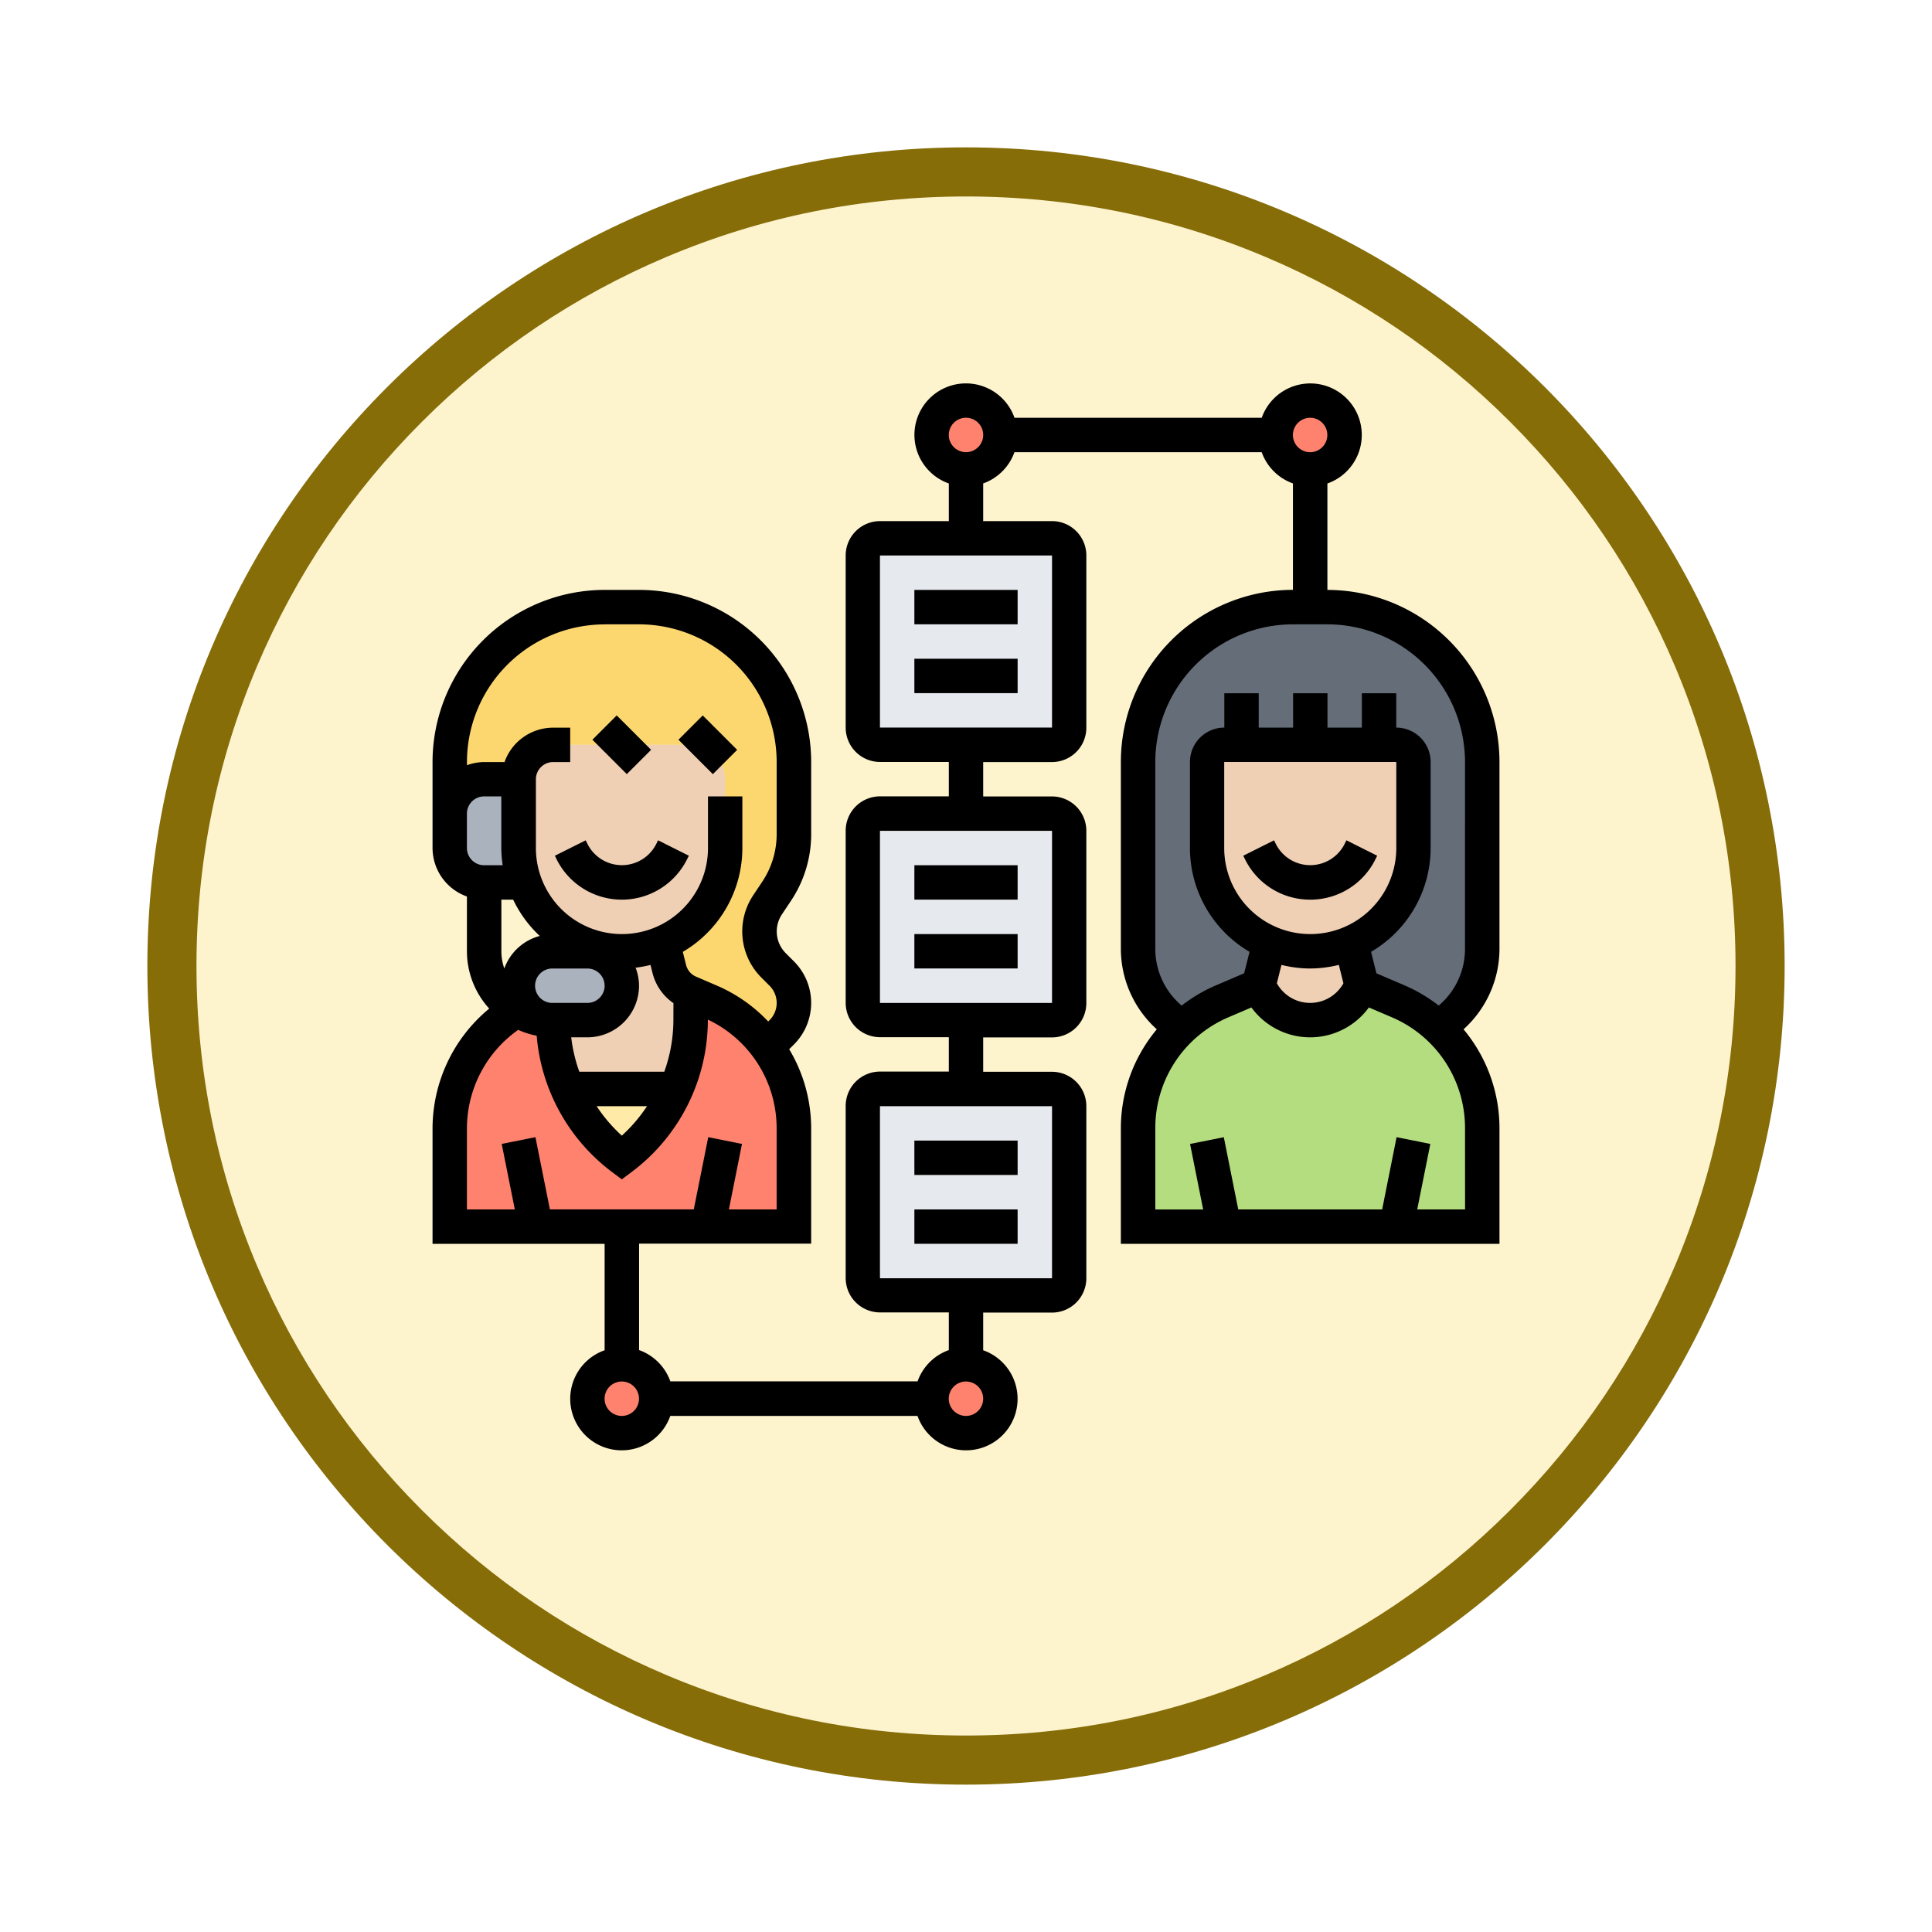 <svg xmlns="http://www.w3.org/2000/svg" xmlns:xlink="http://www.w3.org/1999/xlink" width="118" height="118" viewBox="0 0 118 118">
  <defs>
    <filter id="Trazado_982547" x="0" y="0" width="118" height="118" filterUnits="userSpaceOnUse">
      <feOffset dy="3" input="SourceAlpha"/>
      <feGaussianBlur stdDeviation="3" result="blur"/>
      <feFlood flood-opacity="0.161"/>
      <feComposite operator="in" in2="blur"/>
      <feComposite in="SourceGraphic"/>
    </filter>
  </defs>
  <g id="Grupo_1225721" data-name="Grupo 1225721" transform="translate(-320.888 -1303.926)">
    <g id="Grupo_1224853" data-name="Grupo 1224853" transform="translate(329.888 1309.926)">
      <g id="Grupo_1174813" data-name="Grupo 1174813">
        <g id="Grupo_1201680" data-name="Grupo 1201680">
          <g id="Grupo_1201330" data-name="Grupo 1201330">
            <g id="Grupo_1172010" data-name="Grupo 1172010">
              <g id="Grupo_1171046" data-name="Grupo 1171046">
                <g id="Grupo_1148525" data-name="Grupo 1148525">
                  <g transform="matrix(1, 0, 0, 1, -9, -6)" filter="url(#Trazado_982547)">
                    <g id="Trazado_982547-2" data-name="Trazado 982547" transform="translate(9 6)" fill="#fdf4ce">
                      <path d="M 50 98.5 C 43.452 98.5 37.1 97.218 31.122 94.689 C 25.347 92.247 20.16 88.749 15.705 84.295 C 11.251 79.84 7.753 74.653 5.311 68.878 C 2.782 62.9 1.5 56.548 1.5 50 C 1.5 43.452 2.782 37.1 5.311 31.122 C 7.753 25.347 11.251 20.16 15.705 15.705 C 20.16 11.251 25.347 7.753 31.122 5.311 C 37.1 2.782 43.452 1.5 50 1.5 C 56.548 1.5 62.9 2.782 68.878 5.311 C 74.653 7.753 79.84 11.251 84.295 15.705 C 88.749 20.16 92.247 25.347 94.689 31.122 C 97.218 37.1 98.5 43.452 98.5 50 C 98.5 56.548 97.218 62.9 94.689 68.878 C 92.247 74.653 88.749 79.84 84.295 84.295 C 79.84 88.749 74.653 92.247 68.878 94.689 C 62.9 97.218 56.548 98.5 50 98.5 Z" stroke="none"/>
                      <path d="M 50 3 C 43.654 3 37.499 4.242 31.706 6.692 C 26.11 9.059 21.083 12.449 16.766 16.766 C 12.449 21.083 9.059 26.11 6.692 31.706 C 4.242 37.499 3 43.654 3 50 C 3 56.346 4.242 62.501 6.692 68.294 C 9.059 73.89 12.449 78.917 16.766 83.234 C 21.083 87.551 26.11 90.941 31.706 93.308 C 37.499 95.758 43.654 97 50 97 C 56.346 97 62.501 95.758 68.294 93.308 C 73.89 90.941 78.917 87.551 83.234 83.234 C 87.551 78.917 90.941 73.89 93.308 68.294 C 95.758 62.501 97 56.346 97 50 C 97 43.654 95.758 37.499 93.308 31.706 C 90.941 26.11 87.551 21.083 83.234 16.766 C 78.917 12.449 73.89 9.059 68.294 6.692 C 62.501 4.242 56.346 3 50 3 M 50 0 C 77.614 0 100 22.386 100 50 C 100 77.614 77.614 100 50 100 C 22.386 100 0 77.614 0 50 C 0 22.386 22.386 0 50 0 Z" stroke="none" fill="#866d08"/>
                    </g>
                  </g>
                </g>
              </g>
            </g>
          </g>
        </g>
      </g>
    </g>
    <g id="customer_3322964" transform="translate(346.306 1326.343)">
      <g id="Grupo_1225719" data-name="Grupo 1225719" transform="translate(2.051 2.051)">
        <g id="Grupo_1225701" data-name="Grupo 1225701" transform="translate(42.042 35.735)">
          <path id="Trazado_1213607" data-name="Trazado 1213607" d="M47.255,50.715H42V44.7a8.418,8.418,0,0,1,5.1-7.736L49.357,36l.116.221a3.393,3.393,0,0,0,6.075,0L55.664,36l2.26.967a8.418,8.418,0,0,1,5.1,7.736v6.012H47.255Z" transform="translate(-42 -36)" fill="#b4dd7f"/>
        </g>
        <g id="Grupo_1225702" data-name="Grupo 1225702" transform="translate(42.042 12.613)">
          <path id="Trazado_1213608" data-name="Trazado 1213608" d="M56.715,22.408H47.255A1.054,1.054,0,0,0,46.2,23.459v5.255a6.3,6.3,0,0,0,3.8,5.791l-.652,2.617-2.26.967a8.489,8.489,0,0,0-2.407,1.566A5.555,5.555,0,0,1,42,34.895V23.459A9.46,9.46,0,0,1,51.459,14h2.1a9.46,9.46,0,0,1,9.459,9.459V34.895a5.555,5.555,0,0,1-2.691,4.761,8.49,8.49,0,0,0-2.407-1.566l-2.26-.967-.652-2.617a6.3,6.3,0,0,0,3.8-5.791V23.459a1.054,1.054,0,0,0-1.051-1.051Z" transform="translate(-42 -14)" fill="#656d78"/>
        </g>
        <g id="Grupo_1225703" data-name="Grupo 1225703" transform="translate(0 12.613)">
          <path id="Trazado_1213609" data-name="Trazado 1213609" d="M4.1,24.51a2.108,2.108,0,0,0-2.1,2.1V23.459A9.46,9.46,0,0,1,11.459,14h2.1a9.46,9.46,0,0,1,9.459,9.459v4.393a6.262,6.262,0,0,1-1.062,3.5l-.547.83a2.878,2.878,0,0,0-.494,1.619,2.935,2.935,0,0,0,.862,2.081l.494.494a2.537,2.537,0,0,1,0,3.595l-.883.883a8.487,8.487,0,0,0-3.468-2.764l-1.209-.515-.095-.042a2.123,2.123,0,0,1-1.209-1.419l-.4-1.608a6.339,6.339,0,0,0,3.8-5.791v-4.2a2.108,2.108,0,0,0-2.1-2.1H8.306a2.108,2.108,0,0,0-2.1,2.1Z" transform="translate(-2 -14)" fill="#fcd770"/>
        </g>
        <g id="Grupo_1225704" data-name="Grupo 1225704" transform="translate(0 36.187)">
          <path id="Trazado_1213610" data-name="Trazado 1213610" d="M6.1,37.45a4.029,4.029,0,0,0,2,.62,1.409,1.409,0,0,0,.21.011,10.553,10.553,0,0,0,4.2,8.408,10.4,10.4,0,0,0,3.09-3.71c.084-.158.158-.326.231-.494a10.359,10.359,0,0,0,.883-4.2V36.43l1.209.515a8.487,8.487,0,0,1,3.468,2.764,8.357,8.357,0,0,1,1.629,4.971v6.012H2V44.681A8.378,8.378,0,0,1,6.1,37.46Z" transform="translate(-2 -36.43)" fill="#ff826e"/>
        </g>
        <g id="Grupo_1225705" data-name="Grupo 1225705" transform="translate(7.189 42.042)">
          <path id="Trazado_1213611" data-name="Trazado 1213611" d="M15.483,42c-.074.168-.147.336-.231.494a10.4,10.4,0,0,1-3.09,3.71A10.435,10.435,0,0,1,8.84,42Z" transform="translate(-8.84 -42)" fill="#ffeaa7"/>
        </g>
        <g id="Grupo_1225706" data-name="Grupo 1225706" transform="translate(49.399 33.118)">
          <path id="Trazado_1213612" data-name="Trazado 1213612" d="M49.652,33.51a6.333,6.333,0,0,0,5,0l.652,2.617-.116.221a3.393,3.393,0,0,1-6.075,0L49,36.127Z" transform="translate(-49 -33.51)" fill="#f0d0b4"/>
        </g>
        <g id="Grupo_1225707" data-name="Grupo 1225707" transform="translate(46.246 21.021)">
          <path id="Trazado_1213613" data-name="Trazado 1213613" d="M49.8,34.1A6.3,6.3,0,0,1,46,28.306V23.051A1.054,1.054,0,0,1,47.051,22h10.51a1.054,1.054,0,0,1,1.051,1.051v5.255a6.3,6.3,0,0,1-3.8,5.791,6.333,6.333,0,0,1-5,0Z" transform="translate(-46 -22)" fill="#f0d0b4"/>
        </g>
        <g id="Grupo_1225708" data-name="Grupo 1225708" transform="translate(6.306 33.118)">
          <path id="Trazado_1213614" data-name="Trazado 1213614" d="M8,38.229h2.1a2.117,2.117,0,0,0,2.1-2.1,2.108,2.108,0,0,0-2.1-2.1v-.357a6.351,6.351,0,0,0,2.1.357l2.5-.515.4,1.608a2.123,2.123,0,0,0,1.209,1.419l.095.042v1.65a10.359,10.359,0,0,1-.883,4.2H8.883A10.359,10.359,0,0,1,8,38.229Z" transform="translate(-8 -33.51)" fill="#f0d0b4"/>
        </g>
        <g id="Grupo_1225709" data-name="Grupo 1225709" transform="translate(4.204 21.021)">
          <path id="Trazado_1213615" data-name="Trazado 1213615" d="M6.357,30.408A6.351,6.351,0,0,1,6,28.306V24.1A2.108,2.108,0,0,1,8.1,22H16.51a2.108,2.108,0,0,1,2.1,2.1v4.2a6.339,6.339,0,0,1-3.8,5.791l-2.5.515a6.3,6.3,0,0,1-5.949-4.2Z" transform="translate(-6 -22)" fill="#f0d0b4"/>
        </g>
        <g id="Grupo_1225710" data-name="Grupo 1225710" transform="translate(0 23.123)">
          <path id="Trazado_1213616" data-name="Trazado 1213616" d="M6.2,28.2a6.351,6.351,0,0,0,.357,2.1H4.1A2.108,2.108,0,0,1,2,28.2V26.1A2.108,2.108,0,0,1,4.1,24H6.2Z" transform="translate(-2 -24)" fill="#aab2bd"/>
        </g>
        <g id="Grupo_1225711" data-name="Grupo 1225711" transform="translate(4.204 33.633)">
          <path id="Trazado_1213617" data-name="Trazado 1213617" d="M10.2,34a2.108,2.108,0,0,1,2.1,2.1,2.117,2.117,0,0,1-2.1,2.1H8.1a1.409,1.409,0,0,1-.21-.011A2.108,2.108,0,0,1,6,36.1,2.117,2.117,0,0,1,8.1,34Z" transform="translate(-6 -34)" fill="#aab2bd"/>
        </g>
        <g id="Grupo_1225712" data-name="Grupo 1225712" transform="translate(25.225 42.042)">
          <path id="Trazado_1213618" data-name="Trazado 1213618" d="M38.613,43.051v10.51a1.054,1.054,0,0,1-1.051,1.051H27.051A1.054,1.054,0,0,1,26,53.561V43.051A1.054,1.054,0,0,1,27.051,42h10.51A1.054,1.054,0,0,1,38.613,43.051Z" transform="translate(-26 -42)" fill="#e6e9ed"/>
        </g>
        <g id="Grupo_1225713" data-name="Grupo 1225713" transform="translate(25.225 25.225)">
          <path id="Trazado_1213619" data-name="Trazado 1213619" d="M38.613,27.051v10.51a1.054,1.054,0,0,1-1.051,1.051H27.051A1.054,1.054,0,0,1,26,37.561V27.051A1.054,1.054,0,0,1,27.051,26h10.51A1.054,1.054,0,0,1,38.613,27.051Z" transform="translate(-26 -26)" fill="#e6e9ed"/>
        </g>
        <g id="Grupo_1225714" data-name="Grupo 1225714" transform="translate(25.225 8.408)">
          <path id="Trazado_1213620" data-name="Trazado 1213620" d="M38.613,11.051v10.51a1.054,1.054,0,0,1-1.051,1.051H27.051A1.054,1.054,0,0,1,26,21.561V11.051A1.054,1.054,0,0,1,27.051,10h10.51A1.054,1.054,0,0,1,38.613,11.051Z" transform="translate(-26 -10)" fill="#e6e9ed"/>
        </g>
        <g id="Grupo_1225715" data-name="Grupo 1225715" transform="translate(50.45)">
          <ellipse id="Elipse_12946" data-name="Elipse 12946" cx="2.5" cy="2" rx="2.5" ry="2" transform="translate(-0.336 0.114)" fill="#ff826e"/>
        </g>
        <g id="Grupo_1225716" data-name="Grupo 1225716" transform="translate(29.429)">
          <ellipse id="Elipse_12947" data-name="Elipse 12947" cx="2.5" cy="2" rx="2.5" ry="2" transform="translate(-0.316 0.114)" fill="#ff826e"/>
        </g>
        <g id="Grupo_1225717" data-name="Grupo 1225717" transform="translate(29.429 58.858)">
          <ellipse id="Elipse_12948" data-name="Elipse 12948" cx="2.5" cy="2" rx="2.5" ry="2" transform="translate(-0.316 0.255)" fill="#ff826e"/>
        </g>
        <g id="Grupo_1225718" data-name="Grupo 1225718" transform="translate(8.408 58.858)">
          <circle id="Elipse_12949" data-name="Elipse 12949" cx="2" cy="2" r="2" transform="translate(-0.295 0.255)" fill="#ff826e"/>
        </g>
      </g>
      <g id="Grupo_1225720" data-name="Grupo 1225720" transform="translate(1 1)">
        <path id="Trazado_1213621" data-name="Trazado 1213621" d="M29,13h6.306v2.1H29Z" transform="translate(0.429 -0.387)"/>
        <path id="Trazado_1213622" data-name="Trazado 1213622" d="M29,17h6.306v2.1H29Z" transform="translate(0.429 -0.183)"/>
        <path id="Trazado_1213623" data-name="Trazado 1213623" d="M29,29h6.306v2.1H29Z" transform="translate(0.429 0.429)"/>
        <path id="Trazado_1213624" data-name="Trazado 1213624" d="M29,33h6.306v2.1H29Z" transform="translate(0.429 0.633)"/>
        <path id="Trazado_1213625" data-name="Trazado 1213625" d="M29,45h6.306v2.1H29Z" transform="translate(0.429 1.246)"/>
        <path id="Trazado_1213626" data-name="Trazado 1213626" d="M29,49h6.306v2.1H29Z" transform="translate(0.429 1.45)"/>
        <path id="Trazado_1213627" data-name="Trazado 1213627" d="M66.165,35.555V24.123a10.522,10.522,0,0,0-10.51-10.51v-6.5A3.145,3.145,0,1,0,51.644,3.1h-15.1a3.145,3.145,0,1,0-4.011,4.011v2.3h-4.2a2.1,2.1,0,0,0-2.1,2.1v10.51a2.1,2.1,0,0,0,2.1,2.1h4.2v2.1h-4.2a2.1,2.1,0,0,0-2.1,2.1v10.51a2.1,2.1,0,0,0,2.1,2.1h4.2v2.1h-4.2a2.1,2.1,0,0,0-2.1,2.1v10.51a2.1,2.1,0,0,0,2.1,2.1h4.2v2.3a3.15,3.15,0,0,0-1.909,1.909h-15.1a3.15,3.15,0,0,0-1.909-1.909v-6.5h10.51V46.484a9.415,9.415,0,0,0-1.342-4.818l.291-.29a3.589,3.589,0,0,0,0-5.075l-.5-.5a1.879,1.879,0,0,1-.234-2.372l.55-.826a7.325,7.325,0,0,0,1.236-4.081v-4.4a10.522,10.522,0,0,0-10.51-10.51h-2.1A10.522,10.522,0,0,0,1,24.123v5.255a3.149,3.149,0,0,0,2.1,2.96v3.347a5.212,5.212,0,0,0,1.362,3.5A9.505,9.505,0,0,0,1,46.484v7.068H11.51v6.5a3.145,3.145,0,1,0,4.011,4.011h15.1a3.145,3.145,0,1,0,4.011-4.011v-2.3h4.2a2.1,2.1,0,0,0,2.1-2.1V45.144a2.1,2.1,0,0,0-2.1-2.1h-4.2v-2.1h4.2a2.1,2.1,0,0,0,2.1-2.1V28.327a2.1,2.1,0,0,0-2.1-2.1h-4.2v-2.1h4.2a2.1,2.1,0,0,0,2.1-2.1V11.51a2.1,2.1,0,0,0-2.1-2.1h-4.2v-2.3A3.151,3.151,0,0,0,36.542,5.2h15.1a3.146,3.146,0,0,0,1.908,1.909v6.5a10.522,10.522,0,0,0-10.51,10.51V35.555a6.629,6.629,0,0,0,2.195,4.895,9.433,9.433,0,0,0-2.195,6.034v7.068H66.165V46.484A9.433,9.433,0,0,0,63.97,40.45a6.629,6.629,0,0,0,2.195-4.895ZM11.51,15.715h2.1a8.418,8.418,0,0,1,8.408,8.408v4.4a5.234,5.234,0,0,1-.883,2.916l-.55.825a3.982,3.982,0,0,0,.5,5.026l.5.5a1.487,1.487,0,0,1,0,2.1l-.083.083A9.421,9.421,0,0,0,18.39,37.79l-1.3-.559a1.056,1.056,0,0,1-.605-.711l-.2-.8a7.358,7.358,0,0,0,3.638-6.338V26.225h-2.1v3.153a5.255,5.255,0,1,1-10.51,0v-4.2a1.052,1.052,0,0,1,1.051-1.051H9.408v-2.1H8.357a3.149,3.149,0,0,0-2.96,2.1H4.153a3.118,3.118,0,0,0-1.051.193v-.193a8.418,8.418,0,0,1,8.408-8.408ZM5.384,36.735a3.162,3.162,0,0,1-.18-1.051V32.531h.72a7.389,7.389,0,0,0,1.624,2.217A3.158,3.158,0,0,0,5.384,36.735Zm6.127,1.051a1.052,1.052,0,0,1-1.051,1.051h-2.1a1.051,1.051,0,1,1,0-2.1h2.1A1.052,1.052,0,0,1,11.51,37.787Zm4.2,2.1a9.41,9.41,0,0,1-.556,3.153H9.964a9.488,9.488,0,0,1-.494-2.1h.989a3.157,3.157,0,0,0,3.153-3.153,3.106,3.106,0,0,0-.21-1.1,7.289,7.289,0,0,0,.911-.168l.128.514a3.164,3.164,0,0,0,1.273,1.82ZM14.1,45.144a9.442,9.442,0,0,1-1.539,1.8,9.442,9.442,0,0,1-1.539-1.8ZM4.153,26.225H5.2v3.153a7.384,7.384,0,0,0,.084,1.051H4.153A1.052,1.052,0,0,1,3.1,29.378v-2.1A1.052,1.052,0,0,1,4.153,26.225ZM3.1,46.484a7.383,7.383,0,0,1,3.13-6,5.155,5.155,0,0,0,1.131.357,11.617,11.617,0,0,0,4.568,8.3l.631.473.632-.473a11.622,11.622,0,0,0,4.624-9.249v-.035a7.339,7.339,0,0,1,4.2,6.631V51.45H19.1l.8-4-2.061-.413-.883,4.411H8.168l-.883-4.41-2.06.412.8,4H3.1Zm9.459,17.579a1.051,1.051,0,1,1,1.051-1.051A1.052,1.052,0,0,1,12.561,64.063Zm21.021,0a1.051,1.051,0,1,1,1.051-1.051A1.052,1.052,0,0,1,33.582,64.063Zm5.256-8.408H28.327V45.144h10.51Zm0-16.817H28.327V28.327h10.51Zm0-16.817H28.327V11.51h10.51ZM54.6,3.1a1.051,1.051,0,1,1-1.051,1.051A1.052,1.052,0,0,1,54.6,3.1ZM33.582,5.2a1.051,1.051,0,1,1,1.051-1.051A1.052,1.052,0,0,1,33.582,5.2ZM64.063,51.45H61.141l.8-4-2.061-.413L59,51.45H50.21l-.882-4.41-2.061.413.8,4H45.144V46.484A7.351,7.351,0,0,1,49.6,39.72l1.414-.605a4.439,4.439,0,0,0,7.174,0l1.414.605a7.349,7.349,0,0,1,4.459,6.762Zm-4.2-27.327v5.255a5.255,5.255,0,1,1-10.51,0V24.123ZM54.6,36.735a7.362,7.362,0,0,0,1.753-.22l.281,1.124a2.324,2.324,0,0,1-4.066,0l.281-1.123a7.346,7.346,0,0,0,1.752.22Zm9.459-1.18A4.521,4.521,0,0,1,62.452,39a9.465,9.465,0,0,0-2.021-1.207l-1.782-.764-.328-1.311a7.353,7.353,0,0,0,3.639-6.337V24.123a2.1,2.1,0,0,0-2.1-2.1v-2.1h-2.1v2.1h-2.1v-2.1h-2.1v2.1h-2.1v-2.1h-2.1v2.1a2.1,2.1,0,0,0-2.1,2.1v5.255a7.356,7.356,0,0,0,3.639,6.338l-.328,1.311-1.782.764A9.422,9.422,0,0,0,46.754,39a4.528,4.528,0,0,1-1.61-3.442V24.123a8.418,8.418,0,0,1,8.408-8.408h2.1a8.418,8.418,0,0,1,8.408,8.408Z" transform="translate(-1 -1)"/>
        <path id="Trazado_1213628" data-name="Trazado 1213628" d="M52.2,31.176a4.427,4.427,0,0,0,3.982-2.462l.11-.222-1.88-.941-.11.223a2.35,2.35,0,0,1-4.2,0l-.11-.222-1.88.941.11.221A4.427,4.427,0,0,0,52.2,31.176Z" transform="translate(1.404 0.355)"/>
        <path id="Trazado_1213629" data-name="Trazado 1213629" d="M8.216,28.714a4.452,4.452,0,0,0,7.965,0l.11-.222-1.88-.941-.11.223a2.35,2.35,0,0,1-4.2,0l-.11-.222-1.88.941Z" transform="translate(-0.637 0.355)"/>
        <path id="Trazado_1213630" data-name="Trazado 1213630" d="M0,0H2.1V2.972H0Z" transform="translate(9.763 21.763) rotate(-45)"/>
        <path id="Trazado_1213631" data-name="Trazado 1213631" d="M0,0H2.1V2.972H0Z" transform="translate(15.019 21.764) rotate(-45)"/>
      </g>
    </g>
  </g>
</svg>
